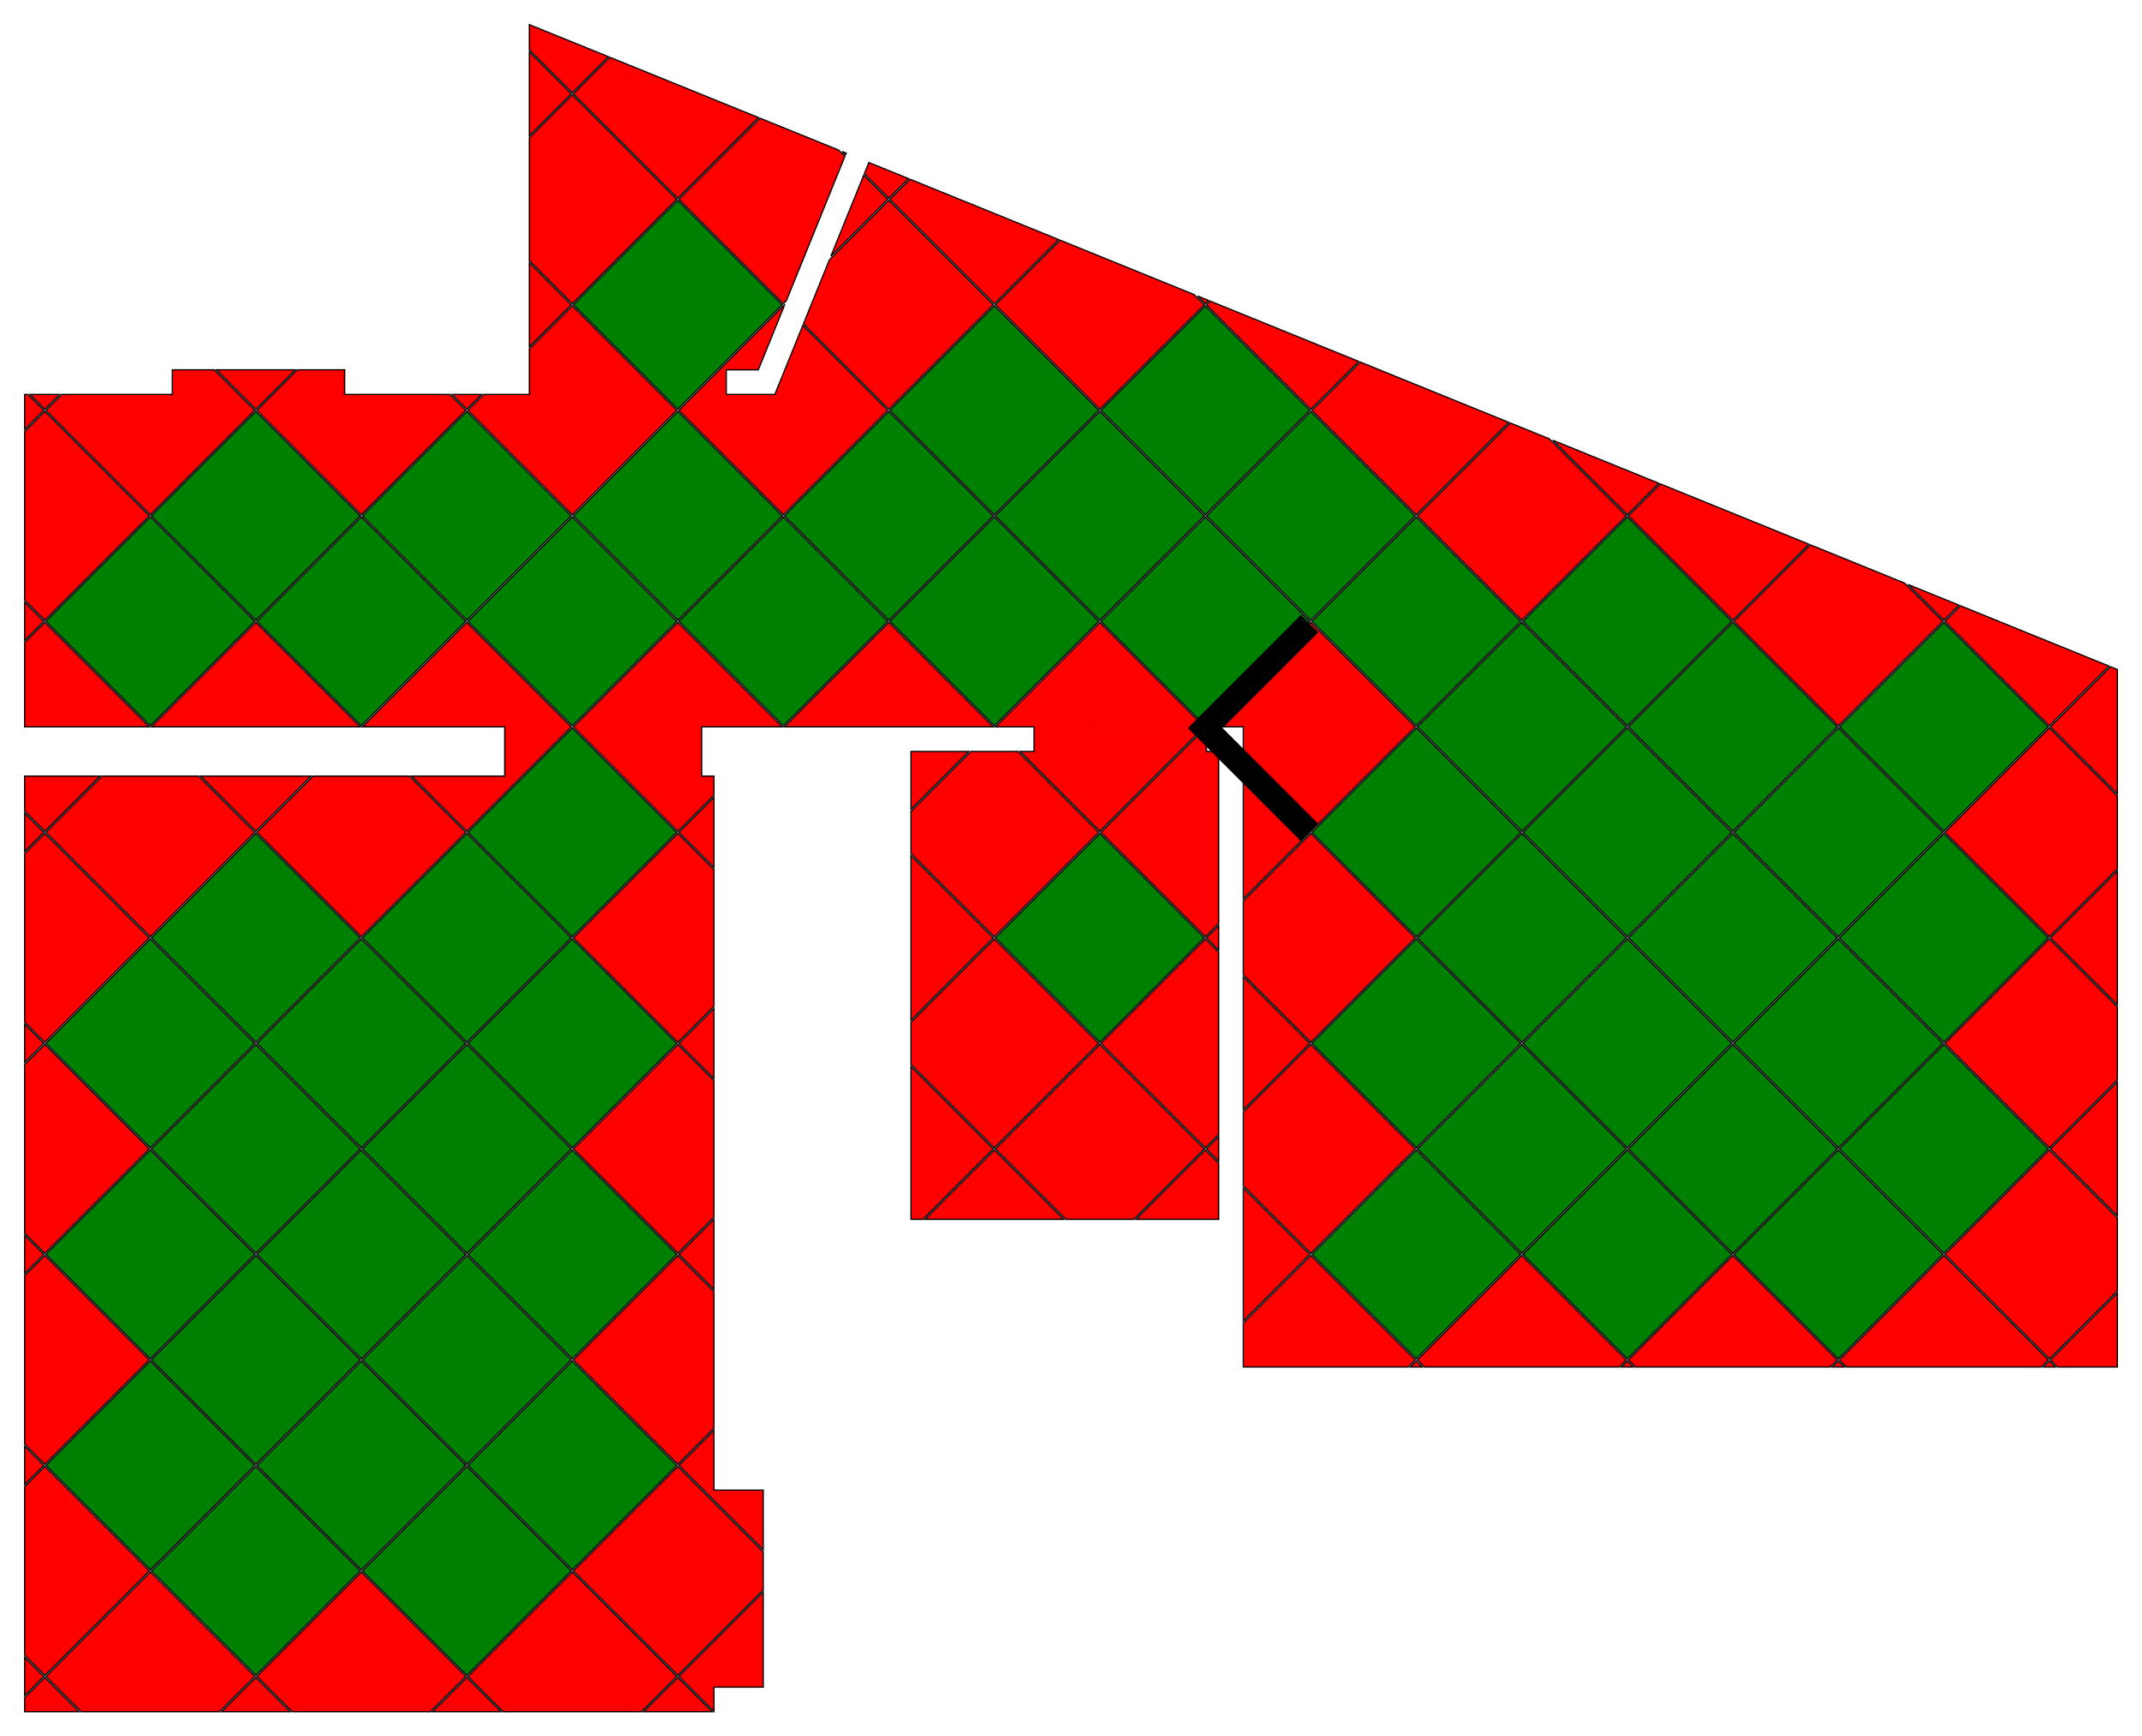 <?xml version="1.0" standalone="no" ?>
<!DOCTYPE svg PUBLIC "-//W3C//DTD SVG 1.1//EN" "http://www.w3.org/Graphics/SVG/1.1/DTD/svg11.dtd">
<svg width="8700px" height="7052px" xmlns="http://www.w3.org/2000/svg" version="1.1" >
	<path d="M3614.48,2523.49 4038.74,2947.76 4463.01,2523.49 4038.74,2099.23 3614.48,2523.49 z " fill-rule="evenodd" fill="rgb(0,128,0)" stroke-width="5" stroke="rgb(0,0,0)" />
	<path d="M4471.49,2523.49 4895.76,2947.76 5320.02,2523.49 4895.76,2099.23 4471.49,2523.49 z " fill-rule="evenodd" fill="rgb(0,128,0)" stroke-width="5" stroke="rgb(0,0,0)" />
	<path d="M5328.51,3380.51 5752.77,3804.77 6177.03,3380.51 5752.77,2956.24 5328.51,3380.51 z " fill-rule="evenodd" fill="rgb(0,128,0)" stroke-width="5" stroke="rgb(0,0,0)" />
	<path d="M5328.51,2523.49 5752.77,2947.76 6177.03,2523.49 5752.77,2099.23 5328.51,2523.49 z " fill-rule="evenodd" fill="rgb(0,128,0)" stroke-width="5" stroke="rgb(0,0,0)" />
	<path d="M5757.01,2952 6181.28,3376.26 6605.54,2952 6181.28,2527.74 5757.01,2952 z " fill-rule="evenodd" fill="rgb(0,128,0)" stroke-width="5" stroke="rgb(0,0,0)" />
	<path d="M6185.52,3380.51 6609.78,3804.77 7034.05,3380.51 6609.78,2956.24 6185.52,3380.51 z " fill-rule="evenodd" fill="rgb(0,128,0)" stroke-width="5" stroke="rgb(0,0,0)" />
	<path d="M2328.96,2094.99 2753.22,2519.25 3177.49,2094.99 2753.22,1670.72 2328.96,2094.99 z " fill-rule="evenodd" fill="rgb(0,128,0)" stroke-width="5" stroke="rgb(0,0,0)" />
	<path d="M2757.47,2523.49 3181.73,2947.76 3605.99,2523.49 3181.73,2099.23 2757.47,2523.49 z " fill-rule="evenodd" fill="rgb(0,128,0)" stroke-width="5" stroke="rgb(0,0,0)" />
	<path d="M3185.97,2094.99 3610.24,2519.25 4034.5,2094.99 3610.24,1670.72 3185.97,2094.99 z " fill-rule="evenodd" fill="rgb(0,128,0)" stroke-width="5" stroke="rgb(0,0,0)" />
	<path d="M4042.99,2094.99 4467.25,2519.25 4891.51,2094.99 4467.25,1670.72 4042.99,2094.99 z " fill-rule="evenodd" fill="rgb(0,128,0)" stroke-width="5" stroke="rgb(0,0,0)" />
	<path d="M4042.99,3809.01 4467.25,4233.28 4891.51,3809.01 4467.25,3384.75 4042.99,3809.01 z " fill-rule="evenodd" fill="rgb(0,128,0)" stroke-width="5" stroke="rgb(0,0,0)" />
	<path d="M5757.01,3809.01 6181.28,4233.28 6605.54,3809.01 6181.28,3384.75 5757.01,3809.01 z " fill-rule="evenodd" fill="rgb(0,128,0)" stroke-width="5" stroke="rgb(0,0,0)" />
	<path d="M4900,2094.99 5324.26,2519.25 5748.53,2094.99 5324.26,1670.72 4900,2094.99 z " fill-rule="evenodd" fill="rgb(0,128,0)" stroke-width="5" stroke="rgb(0,0,0)" />
	<path d="M6614.03,3809.01 7038.29,4233.28 7462.55,3809.01 7038.29,3384.75 6614.03,3809.01 z " fill-rule="evenodd" fill="rgb(0,128,0)" stroke-width="5" stroke="rgb(0,0,0)" />
	<path d="M6185.52,2523.49 6609.78,2947.76 7034.05,2523.49 6609.78,2099.23 6185.52,2523.49 z " fill-rule="evenodd" fill="rgb(0,128,0)" stroke-width="5" stroke="rgb(0,0,0)" />
	<path d="M6614.03,2952 7038.29,3376.26 7462.55,2952 7038.29,2527.74 6614.03,2952 z " fill-rule="evenodd" fill="rgb(0,128,0)" stroke-width="5" stroke="rgb(0,0,0)" />
	<path d="M7042.53,3380.51 7466.8,3804.77 7891.06,3380.51 7466.8,2956.24 7042.53,3380.51 z " fill-rule="evenodd" fill="rgb(0,128,0)" stroke-width="5" stroke="rgb(0,0,0)" />
	<path d="M7471.04,3809.01 7895.3,4233.28 8319.57,3809.01 7895.3,3384.75 7471.04,3809.01 z " fill-rule="evenodd" fill="rgb(0,128,0)" stroke-width="5" stroke="rgb(0,0,0)" />
	<path d="M1471.95,2094.99 1896.21,2519.25 2320.47,2094.99 1896.21,1670.72 1471.95,2094.99 z " fill-rule="evenodd" fill="rgb(0,128,0)" stroke-width="5" stroke="rgb(0,0,0)" />
	<path d="M1900.45,2523.49 2324.72,2947.76 2748.98,2523.49 2324.72,2099.23 1900.45,2523.49 z " fill-rule="evenodd" fill="rgb(0,128,0)" stroke-width="5" stroke="rgb(0,0,0)" />
	<path d="M3614.48,1666.48 4038.74,2090.74 4463.01,1666.48 4038.74,1242.22 3614.48,1666.48 z " fill-rule="evenodd" fill="rgb(0,128,0)" stroke-width="5" stroke="rgb(0,0,0)" />
	<path d="M4471.49,1666.48 4895.76,2090.74 5320.02,1666.48 4895.76,1242.22 4471.49,1666.48 z " fill-rule="evenodd" fill="rgb(0,128,0)" stroke-width="5" stroke="rgb(0,0,0)" />
	<path d="M5328.51,4237.52 5752.77,4661.78 6177.03,4237.52 5752.77,3813.26 5328.51,4237.52 z " fill-rule="evenodd" fill="rgb(0,128,0)" stroke-width="5" stroke="rgb(0,0,0)" />
	<path d="M6185.52,4237.52 6609.78,4661.78 7034.05,4237.52 6609.78,3813.26 6185.52,4237.52 z " fill-rule="evenodd" fill="rgb(0,128,0)" stroke-width="5" stroke="rgb(0,0,0)" />
	<path d="M7042.53,4237.52 7466.8,4661.78 7891.06,4237.52 7466.8,3813.26 7042.53,4237.52 z " fill-rule="evenodd" fill="rgb(0,128,0)" stroke-width="5" stroke="rgb(0,0,0)" />
	<path d="M7471.04,2952 7895.3,3376.26 8319.57,2952 7895.3,2527.74 7471.04,2952 z " fill-rule="evenodd" fill="rgb(0,128,0)" stroke-width="5" stroke="rgb(0,0,0)" />
	<path d="M614.933,2094.99 1039.2,2519.25 1463.46,2094.99 1039.2,1670.72 614.933,2094.99 z " fill-rule="evenodd" fill="rgb(0,128,0)" stroke-width="5" stroke="rgb(0,0,0)" />
	<path d="M1043.44,2523.49 1467.7,2947.76 1891.97,2523.49 1467.7,2099.23 1043.44,2523.49 z " fill-rule="evenodd" fill="rgb(0,128,0)" stroke-width="5" stroke="rgb(0,0,0)" />
	<path d="M2328.96,1237.97 2753.22,1662.24 3177.49,1237.97 2753.22,813.709 2328.96,1237.97 z " fill-rule="evenodd" fill="rgb(0,128,0)" stroke-width="5" stroke="rgb(0,0,0)" />
	<path d="M1900.45,3380.51 2324.72,3804.77 2748.98,3380.51 2324.72,2956.24 1900.45,3380.51 z " fill-rule="evenodd" fill="rgb(0,128,0)" stroke-width="5" stroke="rgb(0,0,0)" />
	<path d="M5757.01,4666.03 6181.28,5090.29 6605.54,4666.03 6181.28,4241.76 5757.01,4666.03 z " fill-rule="evenodd" fill="rgb(0,128,0)" stroke-width="5" stroke="rgb(0,0,0)" />
	<path d="M6614.03,4666.03 7038.29,5090.29 7462.55,4666.03 7038.29,4241.76 6614.03,4666.03 z " fill-rule="evenodd" fill="rgb(0,128,0)" stroke-width="5" stroke="rgb(0,0,0)" />
	<path d="M7471.04,4666.03 7895.3,5090.29 8319.57,4666.03 7895.3,4241.76 7471.04,4666.03 z " fill-rule="evenodd" fill="rgb(0,128,0)" stroke-width="5" stroke="rgb(0,0,0)" />
	<path d="M186.426,2523.49 610.69,2947.76 1034.95,2523.49 610.69,2099.23 186.426,2523.49 z " fill-rule="evenodd" fill="rgb(0,128,0)" stroke-width="5" stroke="rgb(0,0,0)" />
	<path d="M1471.95,3809.01 1896.21,4233.28 2320.47,3809.01 1896.21,3384.75 1471.95,3809.01 z " fill-rule="evenodd" fill="rgb(0,128,0)" stroke-width="5" stroke="rgb(0,0,0)" />
	<path d="M1900.45,4237.52 2324.72,4661.78 2748.98,4237.52 2324.72,3813.26 1900.45,4237.52 z " fill-rule="evenodd" fill="rgb(0,128,0)" stroke-width="5" stroke="rgb(0,0,0)" />
	<path d="M5328.51,5094.53 5752.77,5518.8 6177.03,5094.53 5752.77,4670.27 5328.51,5094.53 z " fill-rule="evenodd" fill="rgb(0,128,0)" stroke-width="5" stroke="rgb(0,0,0)" />
	<path d="M6185.52,5094.53 6609.78,5518.8 7034.05,5094.53 6609.78,4670.27 6185.52,5094.53 z " fill-rule="evenodd" fill="rgb(0,128,0)" stroke-width="5" stroke="rgb(0,0,0)" />
	<path d="M7042.53,5094.53 7466.8,5518.8 7891.06,5094.53 7466.8,4670.27 7042.53,5094.53 z " fill-rule="evenodd" fill="rgb(0,128,0)" stroke-width="5" stroke="rgb(0,0,0)" />
	<path d="M614.933,3809.01 1039.2,4233.28 1463.46,3809.01 1039.2,3384.75 614.933,3809.01 z " fill-rule="evenodd" fill="rgb(0,128,0)" stroke-width="5" stroke="rgb(0,0,0)" />
	<path d="M1043.44,4237.52 1467.7,4661.78 1891.97,4237.52 1467.7,3813.26 1043.44,4237.52 z " fill-rule="evenodd" fill="rgb(0,128,0)" stroke-width="5" stroke="rgb(0,0,0)" />
	<path d="M1471.95,4666.03 1896.21,5090.29 2320.47,4666.03 1896.21,4241.76 1471.95,4666.03 z " fill-rule="evenodd" fill="rgb(0,128,0)" stroke-width="5" stroke="rgb(0,0,0)" />
	<path d="M1900.45,5094.53 2324.72,5518.8 2748.98,5094.53 2324.72,4670.27 1900.45,5094.53 z " fill-rule="evenodd" fill="rgb(0,128,0)" stroke-width="5" stroke="rgb(0,0,0)" />
	<path d="M186.426,4237.52 610.69,4661.78 1034.95,4237.52 610.69,3813.26 186.426,4237.52 z " fill-rule="evenodd" fill="rgb(0,128,0)" stroke-width="5" stroke="rgb(0,0,0)" />
	<path d="M614.933,4666.03 1039.2,5090.29 1463.46,4666.03 1039.2,4241.76 614.933,4666.03 z " fill-rule="evenodd" fill="rgb(0,128,0)" stroke-width="5" stroke="rgb(0,0,0)" />
	<path d="M1043.44,5094.53 1467.7,5518.8 1891.97,5094.53 1467.7,4670.27 1043.44,5094.53 z " fill-rule="evenodd" fill="rgb(0,128,0)" stroke-width="5" stroke="rgb(0,0,0)" />
	<path d="M1471.95,5523.04 1896.21,5947.3 2320.47,5523.04 1896.21,5098.78 1471.95,5523.04 z " fill-rule="evenodd" fill="rgb(0,128,0)" stroke-width="5" stroke="rgb(0,0,0)" />
	<path d="M1900.45,5951.55 2324.72,6375.81 2748.98,5951.55 2324.72,5527.28 1900.45,5951.55 z " fill-rule="evenodd" fill="rgb(0,128,0)" stroke-width="5" stroke="rgb(0,0,0)" />
	<path d="M186.426,5094.53 610.69,5518.8 1034.95,5094.53 610.69,4670.27 186.426,5094.53 z " fill-rule="evenodd" fill="rgb(0,128,0)" stroke-width="5" stroke="rgb(0,0,0)" />
	<path d="M614.933,5523.04 1039.2,5947.3 1463.46,5523.04 1039.2,5098.78 614.933,5523.04 z " fill-rule="evenodd" fill="rgb(0,128,0)" stroke-width="5" stroke="rgb(0,0,0)" />
	<path d="M1043.44,5951.55 1467.7,6375.81 1891.97,5951.55 1467.7,5527.28 1043.44,5951.55 z " fill-rule="evenodd" fill="rgb(0,128,0)" stroke-width="5" stroke="rgb(0,0,0)" />
	<path d="M1471.95,6380.05 1896.21,6804.32 2320.47,6380.05 1896.21,5955.79 1471.95,6380.05 z " fill-rule="evenodd" fill="rgb(0,128,0)" stroke-width="5" stroke="rgb(0,0,0)" />
	<path d="M186.426,5951.55 610.69,6375.81 1034.95,5951.55 610.69,5527.28 186.426,5951.55 z " fill-rule="evenodd" fill="rgb(0,128,0)" stroke-width="5" stroke="rgb(0,0,0)" />
	<path d="M614.933,6380.05 1039.2,6804.32 1463.46,6380.05 1039.2,5955.79 614.933,6380.05 z " fill-rule="evenodd" fill="rgb(0,128,0)" stroke-width="5" stroke="rgb(0,0,0)" />
	<path d="M4467.25,2527.74 4891.51,2952 4467.25,3376.26 4142.99,3052 4200,3052 4200,2952 4042.99,2952 4467.25,2527.74 z " fill-rule="evenodd" fill="rgb(255,0,0)" stroke-width="5" stroke="rgb(0,0,0)" />
	<path d="M4895.76,3804.77 4471.49,3380.51 4895.76,2956.24 4900,2960.49 4900,3052 4950,3052 4950,3750.53 4895.76,3804.77 z " fill-rule="evenodd" fill="rgb(255,0,0)" stroke-width="5" stroke="rgb(0,0,0)" />
	<path d="M5320.02,3380.51 5050,3650.53 5050,3110.49 5320.02,3380.51 z " fill-rule="evenodd" fill="rgb(255,0,0)" stroke-width="5" stroke="rgb(0,0,0)" />
	<path d="M5324.26,2527.74 5748.53,2952 5324.26,3376.26 5050,3102 5050,2952 4900,2952 5324.26,2527.74 z " fill-rule="evenodd" fill="rgb(255,0,0)" stroke-width="5" stroke="rgb(0,0,0)" />
	<path d="M3700,3286.5 3700,3052 3934.5,3052 3700,3286.5 z " fill-rule="evenodd" fill="rgb(255,0,0)" stroke-width="5" stroke="rgb(0,0,0)" />
	<path d="M3610.24,2527.74 4034.5,2952 3185.97,2952 3610.24,2527.74 z " fill-rule="evenodd" fill="rgb(255,0,0)" stroke-width="5" stroke="rgb(0,0,0)" />
	<path d="M4463.01,3380.51 4038.74,3804.77 3700,3466.03 3700,3294.99 3942.99,3052 4134.5,3052 4463.01,3380.51 z " fill-rule="evenodd" fill="rgb(255,0,0)" stroke-width="5" stroke="rgb(0,0,0)" />
	<path d="M4900,3809.01 4950,3759.01 4950,3859.01 4900,3809.01 z " fill-rule="evenodd" fill="rgb(255,0,0)" stroke-width="5" stroke="rgb(0,0,0)" />
	<path d="M5324.26,3384.75 5748.53,3809.01 5324.26,4233.28 5050,3959.01 5050,3659.01 5324.26,3384.75 z " fill-rule="evenodd" fill="rgb(255,0,0)" stroke-width="5" stroke="rgb(0,0,0)" />
	<path d="M6605.54,2094.99 6181.28,2519.25 5757.01,2094.99 6134.2,1717.8 6292.72,1782.17 6605.54,2094.99 z " fill-rule="evenodd" fill="rgb(255,0,0)" stroke-width="5" stroke="rgb(0,0,0)" />
	<path d="M1891.97,1666.48 1467.7,2090.74 1043.44,1666.48 1207.92,1502 1400,1502 1400,1602 1827.49,1602 1891.97,1666.48 z " fill-rule="evenodd" fill="rgb(255,0,0)" stroke-width="5" stroke="rgb(0,0,0)" />
	<path d="M2324.72,1242.22 2748.98,1666.48 2324.72,2090.74 1900.45,1666.48 1964.93,1602 2150,1602 2150,1416.93 2324.72,1242.22 z " fill-rule="evenodd" fill="rgb(255,0,0)" stroke-width="5" stroke="rgb(0,0,0)" />
	<path d="M3605.99,1666.48 3181.73,2090.74 2757.47,1666.48 3181.73,1242.22 3184.33,1244.82 3080,1502 2950,1502 2950,1602 3147,1602 3260.83,1321.31 3605.99,1666.48 z " fill-rule="evenodd" fill="rgb(255,0,0)" stroke-width="5" stroke="rgb(0,0,0)" />
	<path d="M2753.22,3376.26 2328.96,2952 2753.22,2527.74 3177.49,2952 2850,2952 2850,3152 2900,3152 2900,3229.49 2753.22,3376.26 z " fill-rule="evenodd" fill="rgb(255,0,0)" stroke-width="5" stroke="rgb(0,0,0)" />
	<path d="M2757.47,3380.51 2900,3237.97 2900,3523.04 2757.47,3380.51 z " fill-rule="evenodd" fill="rgb(255,0,0)" stroke-width="5" stroke="rgb(0,0,0)" />
	<path d="M4034.5,3809.01 3700,4143.51 3700,3474.51 4034.5,3809.01 z " fill-rule="evenodd" fill="rgb(255,0,0)" stroke-width="5" stroke="rgb(0,0,0)" />
	<path d="M4038.74,3813.26 4463.01,4237.52 4038.74,4661.78 3700,4323.04 3700,4152 4038.74,3813.26 z " fill-rule="evenodd" fill="rgb(255,0,0)" stroke-width="5" stroke="rgb(0,0,0)" />
	<path d="M4895.76,4661.78 4471.49,4237.52 4895.76,3813.26 4950,3867.5 4950,4607.54 4895.76,4661.78 z " fill-rule="evenodd" fill="rgb(255,0,0)" stroke-width="5" stroke="rgb(0,0,0)" />
	<path d="M5320.02,4237.52 5050,4507.54 5050,3967.5 5320.02,4237.52 z " fill-rule="evenodd" fill="rgb(255,0,0)" stroke-width="5" stroke="rgb(0,0,0)" />
	<path d="M5752.77,2090.74 5328.51,1666.48 5524.67,1470.31 6128.16,1715.35 5752.77,2090.74 z " fill-rule="evenodd" fill="rgb(255,0,0)" stroke-width="5" stroke="rgb(0,0,0)" />
	<path d="M8323.81,4661.78 7899.55,4237.52 8323.81,3813.26 8600,4089.45 8600,4385.6 8323.81,4661.78 z " fill-rule="evenodd" fill="rgb(255,0,0)" stroke-width="5" stroke="rgb(0,0,0)" />
	<path d="M6609.78,2090.74 6307.01,1787.97 6737.69,1962.84 6609.78,2090.74 z " fill-rule="evenodd" fill="rgb(255,0,0)" stroke-width="5" stroke="rgb(0,0,0)" />
	<path d="M7038.29,2519.25 6614.03,2094.99 6743.72,1965.29 7347.22,2210.33 7038.29,2519.25 z " fill-rule="evenodd" fill="rgb(255,0,0)" stroke-width="5" stroke="rgb(0,0,0)" />
	<path d="M7891.06,2523.49 7466.8,2947.76 7042.53,2523.49 7353.25,2212.78 7735.59,2368.02 7891.06,2523.49 z " fill-rule="evenodd" fill="rgb(255,0,0)" stroke-width="5" stroke="rgb(0,0,0)" />
	<path d="M8323.81,3804.77 7899.55,3380.51 8323.81,2956.24 8600,3232.43 8600,3528.58 8323.81,3804.77 z " fill-rule="evenodd" fill="rgb(255,0,0)" stroke-width="5" stroke="rgb(0,0,0)" />
	<path d="M8328.05,3809.01 8600,3537.07 8600,4080.96 8328.05,3809.01 z " fill-rule="evenodd" fill="rgb(255,0,0)" stroke-width="5" stroke="rgb(0,0,0)" />
	<path d="M182.184,1662.24 121.946,1602 242.421,1602 182.184,1662.24 z " fill-rule="evenodd" fill="rgb(255,0,0)" stroke-width="5" stroke="rgb(0,0,0)" />
	<path d="M1034.95,1666.48 610.69,2090.74 186.426,1666.48 250.906,1602 700,1602 700,1502 870.474,1502 1034.95,1666.48 z " fill-rule="evenodd" fill="rgb(255,0,0)" stroke-width="5" stroke="rgb(0,0,0)" />
	<path d="M1039.2,1662.24 878.96,1502 1199.43,1502 1039.2,1662.24 z " fill-rule="evenodd" fill="rgb(255,0,0)" stroke-width="5" stroke="rgb(0,0,0)" />
	<path d="M1896.21,1662.24 1835.97,1602 1956.45,1602 1896.21,1662.24 z " fill-rule="evenodd" fill="rgb(255,0,0)" stroke-width="5" stroke="rgb(0,0,0)" />
	<path d="M2320.47,1237.97 2150,1408.45 2150,1067.5 2320.47,1237.97 z " fill-rule="evenodd" fill="rgb(255,0,0)" stroke-width="5" stroke="rgb(0,0,0)" />
	<path d="M1896.21,2527.74 2320.47,2952 1896.21,3376.26 1671.95,3152 2050,3152 2050,2952 1471.95,2952 1896.21,2527.74 z " fill-rule="evenodd" fill="rgb(255,0,0)" stroke-width="5" stroke="rgb(0,0,0)" />
	<path d="M3185.97,1237.97 3187.89,1236.06 3186.78,1238.78 3185.97,1237.97 z " fill-rule="evenodd" fill="rgb(255,0,0)" stroke-width="5" stroke="rgb(0,0,0)" />
	<path d="M3610.24,813.709 4034.5,1237.97 3610.24,1662.24 3263.27,1315.27 3368.73,1055.21 3610.24,813.709 z " fill-rule="evenodd" fill="rgb(255,0,0)" stroke-width="5" stroke="rgb(0,0,0)" />
	<path d="M2753.22,4233.28 2328.96,3809.01 2753.22,3384.75 2900,3531.53 2900,4086.5 2753.22,4233.28 z " fill-rule="evenodd" fill="rgb(255,0,0)" stroke-width="5" stroke="rgb(0,0,0)" />
	<path d="M4891.51,1237.97 4467.25,1662.24 4042.99,1237.97 4305.62,975.336 4849.85,1196.31 4891.51,1237.97 z " fill-rule="evenodd" fill="rgb(255,0,0)" stroke-width="5" stroke="rgb(0,0,0)" />
	<path d="M5324.26,1662.24 4900,1237.97 4915.15,1222.82 5518.64,1467.86 5324.26,1662.24 z " fill-rule="evenodd" fill="rgb(255,0,0)" stroke-width="5" stroke="rgb(0,0,0)" />
	<path d="M2757.47,4237.52 2900,4094.99 2900,4380.05 2757.47,4237.52 z " fill-rule="evenodd" fill="rgb(255,0,0)" stroke-width="5" stroke="rgb(0,0,0)" />
	<path d="M4034.5,4666.03 3748.53,4952 3700,4952 3700,4331.53 4034.5,4666.03 z " fill-rule="evenodd" fill="rgb(255,0,0)" stroke-width="5" stroke="rgb(0,0,0)" />
	<path d="M4042.99,4666.03 4467.25,4241.76 4891.51,4666.03 4605.54,4952 4328.96,4952 4042.99,4666.03 z " fill-rule="evenodd" fill="rgb(255,0,0)" stroke-width="5" stroke="rgb(0,0,0)" />
	<path d="M4900,4666.03 4950,4616.03 4950,4716.03 4900,4666.03 z " fill-rule="evenodd" fill="rgb(255,0,0)" stroke-width="5" stroke="rgb(0,0,0)" />
	<path d="M5324.26,4241.76 5748.53,4666.03 5324.26,5090.29 5050,4816.03 5050,4516.03 5324.26,4241.76 z " fill-rule="evenodd" fill="rgb(255,0,0)" stroke-width="5" stroke="rgb(0,0,0)" />
	<path d="M8328.05,4666.03 8600,4394.08 8600,4937.97 8328.05,4666.03 z " fill-rule="evenodd" fill="rgb(255,0,0)" stroke-width="5" stroke="rgb(0,0,0)" />
	<path d="M7895.3,2519.25 7749.87,2373.82 7956.74,2457.81 7895.3,2519.25 z " fill-rule="evenodd" fill="rgb(255,0,0)" stroke-width="5" stroke="rgb(0,0,0)" />
	<path d="M8323.81,2947.76 7899.55,2523.49 7962.78,2460.26 8566.27,2705.3 8323.81,2947.76 z " fill-rule="evenodd" fill="rgb(255,0,0)" stroke-width="5" stroke="rgb(0,0,0)" />
	<path d="M8328.05,2952 8572.3,2707.75 8600,2719 8600,3223.95 8328.05,2952 z " fill-rule="evenodd" fill="rgb(255,0,0)" stroke-width="5" stroke="rgb(0,0,0)" />
	<path d="M177.941,1666.48 100,1744.42 100,1602 113.461,1602 177.941,1666.48 z " fill-rule="evenodd" fill="rgb(255,0,0)" stroke-width="5" stroke="rgb(0,0,0)" />
	<path d="M182.184,1670.72 606.448,2094.99 182.184,2519.25 100,2437.07 100,1752.91 182.184,1670.72 z " fill-rule="evenodd" fill="rgb(255,0,0)" stroke-width="5" stroke="rgb(0,0,0)" />
	<path d="M2324.72,385.202 2748.98,809.466 2324.72,1233.73 2150,1059.01 2150,559.919 2324.72,385.202 z " fill-rule="evenodd" fill="rgb(255,0,0)" stroke-width="5" stroke="rgb(0,0,0)" />
	<path d="M1039.2,3376.26 814.933,3152 1263.46,3152 1039.2,3376.26 z " fill-rule="evenodd" fill="rgb(255,0,0)" stroke-width="5" stroke="rgb(0,0,0)" />
	<path d="M1039.2,2527.74 1463.46,2952 614.933,2952 1039.2,2527.74 z " fill-rule="evenodd" fill="rgb(255,0,0)" stroke-width="5" stroke="rgb(0,0,0)" />
	<path d="M1891.97,3380.51 1467.7,3804.77 1043.44,3380.51 1271.95,3152 1663.46,3152 1891.97,3380.51 z " fill-rule="evenodd" fill="rgb(255,0,0)" stroke-width="5" stroke="rgb(0,0,0)" />
	<path d="M3181.73,1233.73 2757.47,809.466 3086.92,480.01 3405.92,609.396 3431.67,635.141 3193.68,1221.78 3181.73,1233.73 z " fill-rule="evenodd" fill="rgb(255,0,0)" stroke-width="5" stroke="rgb(0,0,0)" />
	<path d="M3605.99,809.466 3374.52,1040.94 3508.09,711.562 3605.99,809.466 z " fill-rule="evenodd" fill="rgb(255,0,0)" stroke-width="5" stroke="rgb(0,0,0)" />
	<path d="M4038.74,1233.73 3614.48,809.466 3696.1,727.848 4299.59,972.886 4038.74,1233.73 z " fill-rule="evenodd" fill="rgb(255,0,0)" stroke-width="5" stroke="rgb(0,0,0)" />
	<path d="M4895.76,1233.73 4864.14,1202.11 4909.11,1220.37 4895.76,1233.73 z " fill-rule="evenodd" fill="rgb(255,0,0)" stroke-width="5" stroke="rgb(0,0,0)" />
	<path d="M2753.22,5090.29 2328.96,4666.03 2753.22,4241.76 2900,4388.54 2900,4943.51 2753.22,5090.29 z " fill-rule="evenodd" fill="rgb(255,0,0)" stroke-width="5" stroke="rgb(0,0,0)" />
	<path d="M2757.47,5094.53 2900,4952 2900,5237.07 2757.47,5094.53 z " fill-rule="evenodd" fill="rgb(255,0,0)" stroke-width="5" stroke="rgb(0,0,0)" />
	<path d="M4038.74,4670.27 4320.47,4952 3757.01,4952 4038.74,4670.27 z " fill-rule="evenodd" fill="rgb(255,0,0)" stroke-width="5" stroke="rgb(0,0,0)" />
	<path d="M5320.02,5094.53 5050,5364.55 5050,4824.51 5320.02,5094.53 z " fill-rule="evenodd" fill="rgb(255,0,0)" stroke-width="5" stroke="rgb(0,0,0)" />
	<path d="M4895.76,4670.27 4950,4724.51 4950,4952 4614.03,4952 4895.76,4670.27 z " fill-rule="evenodd" fill="rgb(255,0,0)" stroke-width="5" stroke="rgb(0,0,0)" />
	<path d="M8323.81,5518.8 7899.55,5094.53 8323.81,4670.27 8600,4946.46 8600,5242.61 8323.81,5518.8 z " fill-rule="evenodd" fill="rgb(255,0,0)" stroke-width="5" stroke="rgb(0,0,0)" />
	<path d="M177.941,2523.49 100,2601.43 100,2445.55 177.941,2523.49 z " fill-rule="evenodd" fill="rgb(255,0,0)" stroke-width="5" stroke="rgb(0,0,0)" />
	<path d="M182.184,3376.26 100,3294.08 100,3152 406.448,3152 182.184,3376.26 z " fill-rule="evenodd" fill="rgb(255,0,0)" stroke-width="5" stroke="rgb(0,0,0)" />
	<path d="M182.184,2527.74 606.448,2952 100,2952 100,2609.92 182.184,2527.74 z " fill-rule="evenodd" fill="rgb(255,0,0)" stroke-width="5" stroke="rgb(0,0,0)" />
	<path d="M2320.47,380.96 2150,551.434 2150,210.485 2320.47,380.96 z " fill-rule="evenodd" fill="rgb(255,0,0)" stroke-width="5" stroke="rgb(0,0,0)" />
	<path d="M2753.22,805.224 2328.96,380.96 2477.21,232.713 3080.89,477.562 2753.22,805.224 z " fill-rule="evenodd" fill="rgb(255,0,0)" stroke-width="5" stroke="rgb(0,0,0)" />
	<path d="M1034.95,3380.51 610.69,3804.77 186.426,3380.51 414.933,3152 806.448,3152 1034.95,3380.51 z " fill-rule="evenodd" fill="rgb(255,0,0)" stroke-width="5" stroke="rgb(0,0,0)" />
	<path d="M3420.2,615.186 3437,622 3434.12,629.104 3420.2,615.186 z " fill-rule="evenodd" fill="rgb(255,0,0)" stroke-width="5" stroke="rgb(0,0,0)" />
	<path d="M3610.24,805.224 3510.54,705.525 3529,660 3690.06,725.397 3610.24,805.224 z " fill-rule="evenodd" fill="rgb(255,0,0)" stroke-width="5" stroke="rgb(0,0,0)" />
	<path d="M2753.22,5947.3 2328.96,5523.04 2753.22,5098.78 2900,5245.55 2900,5800.53 2753.22,5947.3 z " fill-rule="evenodd" fill="rgb(255,0,0)" stroke-width="5" stroke="rgb(0,0,0)" />
	<path d="M5324.26,5098.78 5748.53,5523.04 5719.57,5552 5050,5552 5050,5373.04 5324.26,5098.78 z " fill-rule="evenodd" fill="rgb(255,0,0)" stroke-width="5" stroke="rgb(0,0,0)" />
	<path d="M5757.01,5523.04 6181.28,5098.78 6605.54,5523.04 6576.58,5552 5785.97,5552 5757.01,5523.04 z " fill-rule="evenodd" fill="rgb(255,0,0)" stroke-width="5" stroke="rgb(0,0,0)" />
	<path d="M6614.03,5523.04 7038.29,5098.78 7462.55,5523.04 7433.6,5552 6642.99,5552 6614.03,5523.04 z " fill-rule="evenodd" fill="rgb(255,0,0)" stroke-width="5" stroke="rgb(0,0,0)" />
	<path d="M7471.04,5523.04 7895.3,5098.78 8319.57,5523.04 8290.61,5552 7500,5552 7471.04,5523.04 z " fill-rule="evenodd" fill="rgb(255,0,0)" stroke-width="5" stroke="rgb(0,0,0)" />
	<path d="M8328.05,5523.04 8600,5251.09 8600,5552 8357.01,5552 8328.05,5523.04 z " fill-rule="evenodd" fill="rgb(255,0,0)" stroke-width="5" stroke="rgb(0,0,0)" />
	<path d="M177.941,3380.51 100,3458.45 100,3302.57 177.941,3380.51 z " fill-rule="evenodd" fill="rgb(255,0,0)" stroke-width="5" stroke="rgb(0,0,0)" />
	<path d="M2324.72,376.717 2150,202 2150,100 2471.17,230.265 2324.72,376.717 z " fill-rule="evenodd" fill="rgb(255,0,0)" stroke-width="5" stroke="rgb(0,0,0)" />
	<path d="M182.184,3384.75 606.448,3809.01 182.184,4233.28 100,4151.09 100,3466.93 182.184,3384.75 z " fill-rule="evenodd" fill="rgb(255,0,0)" stroke-width="5" stroke="rgb(0,0,0)" />
	<path d="M2757.47,5951.55 2900,5809.01 2900,6052 3100,6052 3100,6294.08 2757.47,5951.55 z " fill-rule="evenodd" fill="rgb(255,0,0)" stroke-width="5" stroke="rgb(0,0,0)" />
	<path d="M5752.77,5527.28 5777.49,5552 5728.05,5552 5752.77,5527.28 z " fill-rule="evenodd" fill="rgb(255,0,0)" stroke-width="5" stroke="rgb(0,0,0)" />
	<path d="M6609.78,5527.28 6634.5,5552 6585.07,5552 6609.78,5527.28 z " fill-rule="evenodd" fill="rgb(255,0,0)" stroke-width="5" stroke="rgb(0,0,0)" />
	<path d="M7466.8,5527.28 7491.51,5552 7442.08,5552 7466.8,5527.28 z " fill-rule="evenodd" fill="rgb(255,0,0)" stroke-width="5" stroke="rgb(0,0,0)" />
	<path d="M8323.81,5527.28 8348.53,5552 8299.09,5552 8323.81,5527.28 z " fill-rule="evenodd" fill="rgb(255,0,0)" stroke-width="5" stroke="rgb(0,0,0)" />
	<path d="M177.941,4237.52 100,4315.46 100,4159.58 177.941,4237.52 z " fill-rule="evenodd" fill="rgb(255,0,0)" stroke-width="5" stroke="rgb(0,0,0)" />
	<path d="M182.184,4241.76 606.448,4666.03 182.184,5090.29 100,5008.11 100,4323.95 182.184,4241.76 z " fill-rule="evenodd" fill="rgb(255,0,0)" stroke-width="5" stroke="rgb(0,0,0)" />
	<path d="M2753.22,6804.32 2328.96,6380.05 2753.22,5955.79 3100,6302.57 3100,6457.54 2753.22,6804.32 z " fill-rule="evenodd" fill="rgb(255,0,0)" stroke-width="5" stroke="rgb(0,0,0)" />
	<path d="M177.941,5094.53 100,5172.47 100,5016.59 177.941,5094.53 z " fill-rule="evenodd" fill="rgb(255,0,0)" stroke-width="5" stroke="rgb(0,0,0)" />
	<path d="M182.184,5098.78 606.448,5523.04 182.184,5947.3 100,5865.12 100,5180.96 182.184,5098.78 z " fill-rule="evenodd" fill="rgb(255,0,0)" stroke-width="5" stroke="rgb(0,0,0)" />
	<path d="M1043.44,6808.56 1467.7,6384.3 1891.97,6808.56 1748.53,6952 1186.88,6952 1043.44,6808.56 z " fill-rule="evenodd" fill="rgb(255,0,0)" stroke-width="5" stroke="rgb(0,0,0)" />
	<path d="M1900.45,6808.56 2324.72,6384.3 2748.98,6808.56 2605.54,6952 2043.89,6952 1900.45,6808.56 z " fill-rule="evenodd" fill="rgb(255,0,0)" stroke-width="5" stroke="rgb(0,0,0)" />
	<path d="M2757.47,6808.56 3100,6466.03 3100,6852 2900,6852 2900,6951.09 2757.47,6808.56 z " fill-rule="evenodd" fill="rgb(255,0,0)" stroke-width="5" stroke="rgb(0,0,0)" />
	<path d="M177.941,5951.55 100,6029.49 100,5873.61 177.941,5951.55 z " fill-rule="evenodd" fill="rgb(255,0,0)" stroke-width="5" stroke="rgb(0,0,0)" />
	<path d="M182.184,5955.79 606.448,6380.05 182.184,6804.32 100,6722.13 100,6037.97 182.184,5955.79 z " fill-rule="evenodd" fill="rgb(255,0,0)" stroke-width="5" stroke="rgb(0,0,0)" />
	<path d="M186.426,6808.56 610.69,6384.3 1034.95,6808.56 891.515,6952 329.866,6952 186.426,6808.56 z " fill-rule="evenodd" fill="rgb(255,0,0)" stroke-width="5" stroke="rgb(0,0,0)" />
	<path d="M1039.2,6812.8 1178.39,6952 900,6952 1039.2,6812.8 z " fill-rule="evenodd" fill="rgb(255,0,0)" stroke-width="5" stroke="rgb(0,0,0)" />
	<path d="M1896.21,6812.8 2035.41,6952 1757.01,6952 1896.21,6812.8 z " fill-rule="evenodd" fill="rgb(255,0,0)" stroke-width="5" stroke="rgb(0,0,0)" />
	<path d="M2753.22,6812.8 2892.42,6952 2614.03,6952 2753.22,6812.8 z " fill-rule="evenodd" fill="rgb(255,0,0)" stroke-width="5" stroke="rgb(0,0,0)" />
	<path d="M177.941,6808.56 100,6886.5 100,6730.62 177.941,6808.56 z " fill-rule="evenodd" fill="rgb(255,0,0)" stroke-width="5" stroke="rgb(0,0,0)" />
	<path d="M182.184,6812.8 321.381,6952 100,6952 100,6894.99 182.184,6812.8 z " fill-rule="evenodd" fill="rgb(255,0,0)" stroke-width="5" stroke="rgb(0,0,0)" />
	<polyline points="4895,2957 5319.26,3381.26 4895,2957 5319.26,2532.74 4895,2957 " fill="none" stroke-width="100" stroke="rgb(0,0,0)" />
	<circle cx="4895" cy="2957" r="-14.142" fill="rgb(0,0,0)" />
	<circle cx="5319.26" cy="3381.26" r="-14.142" fill="rgb(0,0,0)" />
	<circle cx="4895" cy="2957" r="-14.142" fill="rgb(0,0,0)" />
	<circle cx="5319.26" cy="2532.74" r="-14.142" fill="rgb(0,0,0)" />
	<circle cx="4895" cy="2957" r="-14.142" fill="rgb(0,0,0)" />
	<polyline points="4895,3890.38 4895,2957 4428.31,2957 " fill="none" stroke-width="0.5" stroke="rgb(128,0,128)" />
</svg>
